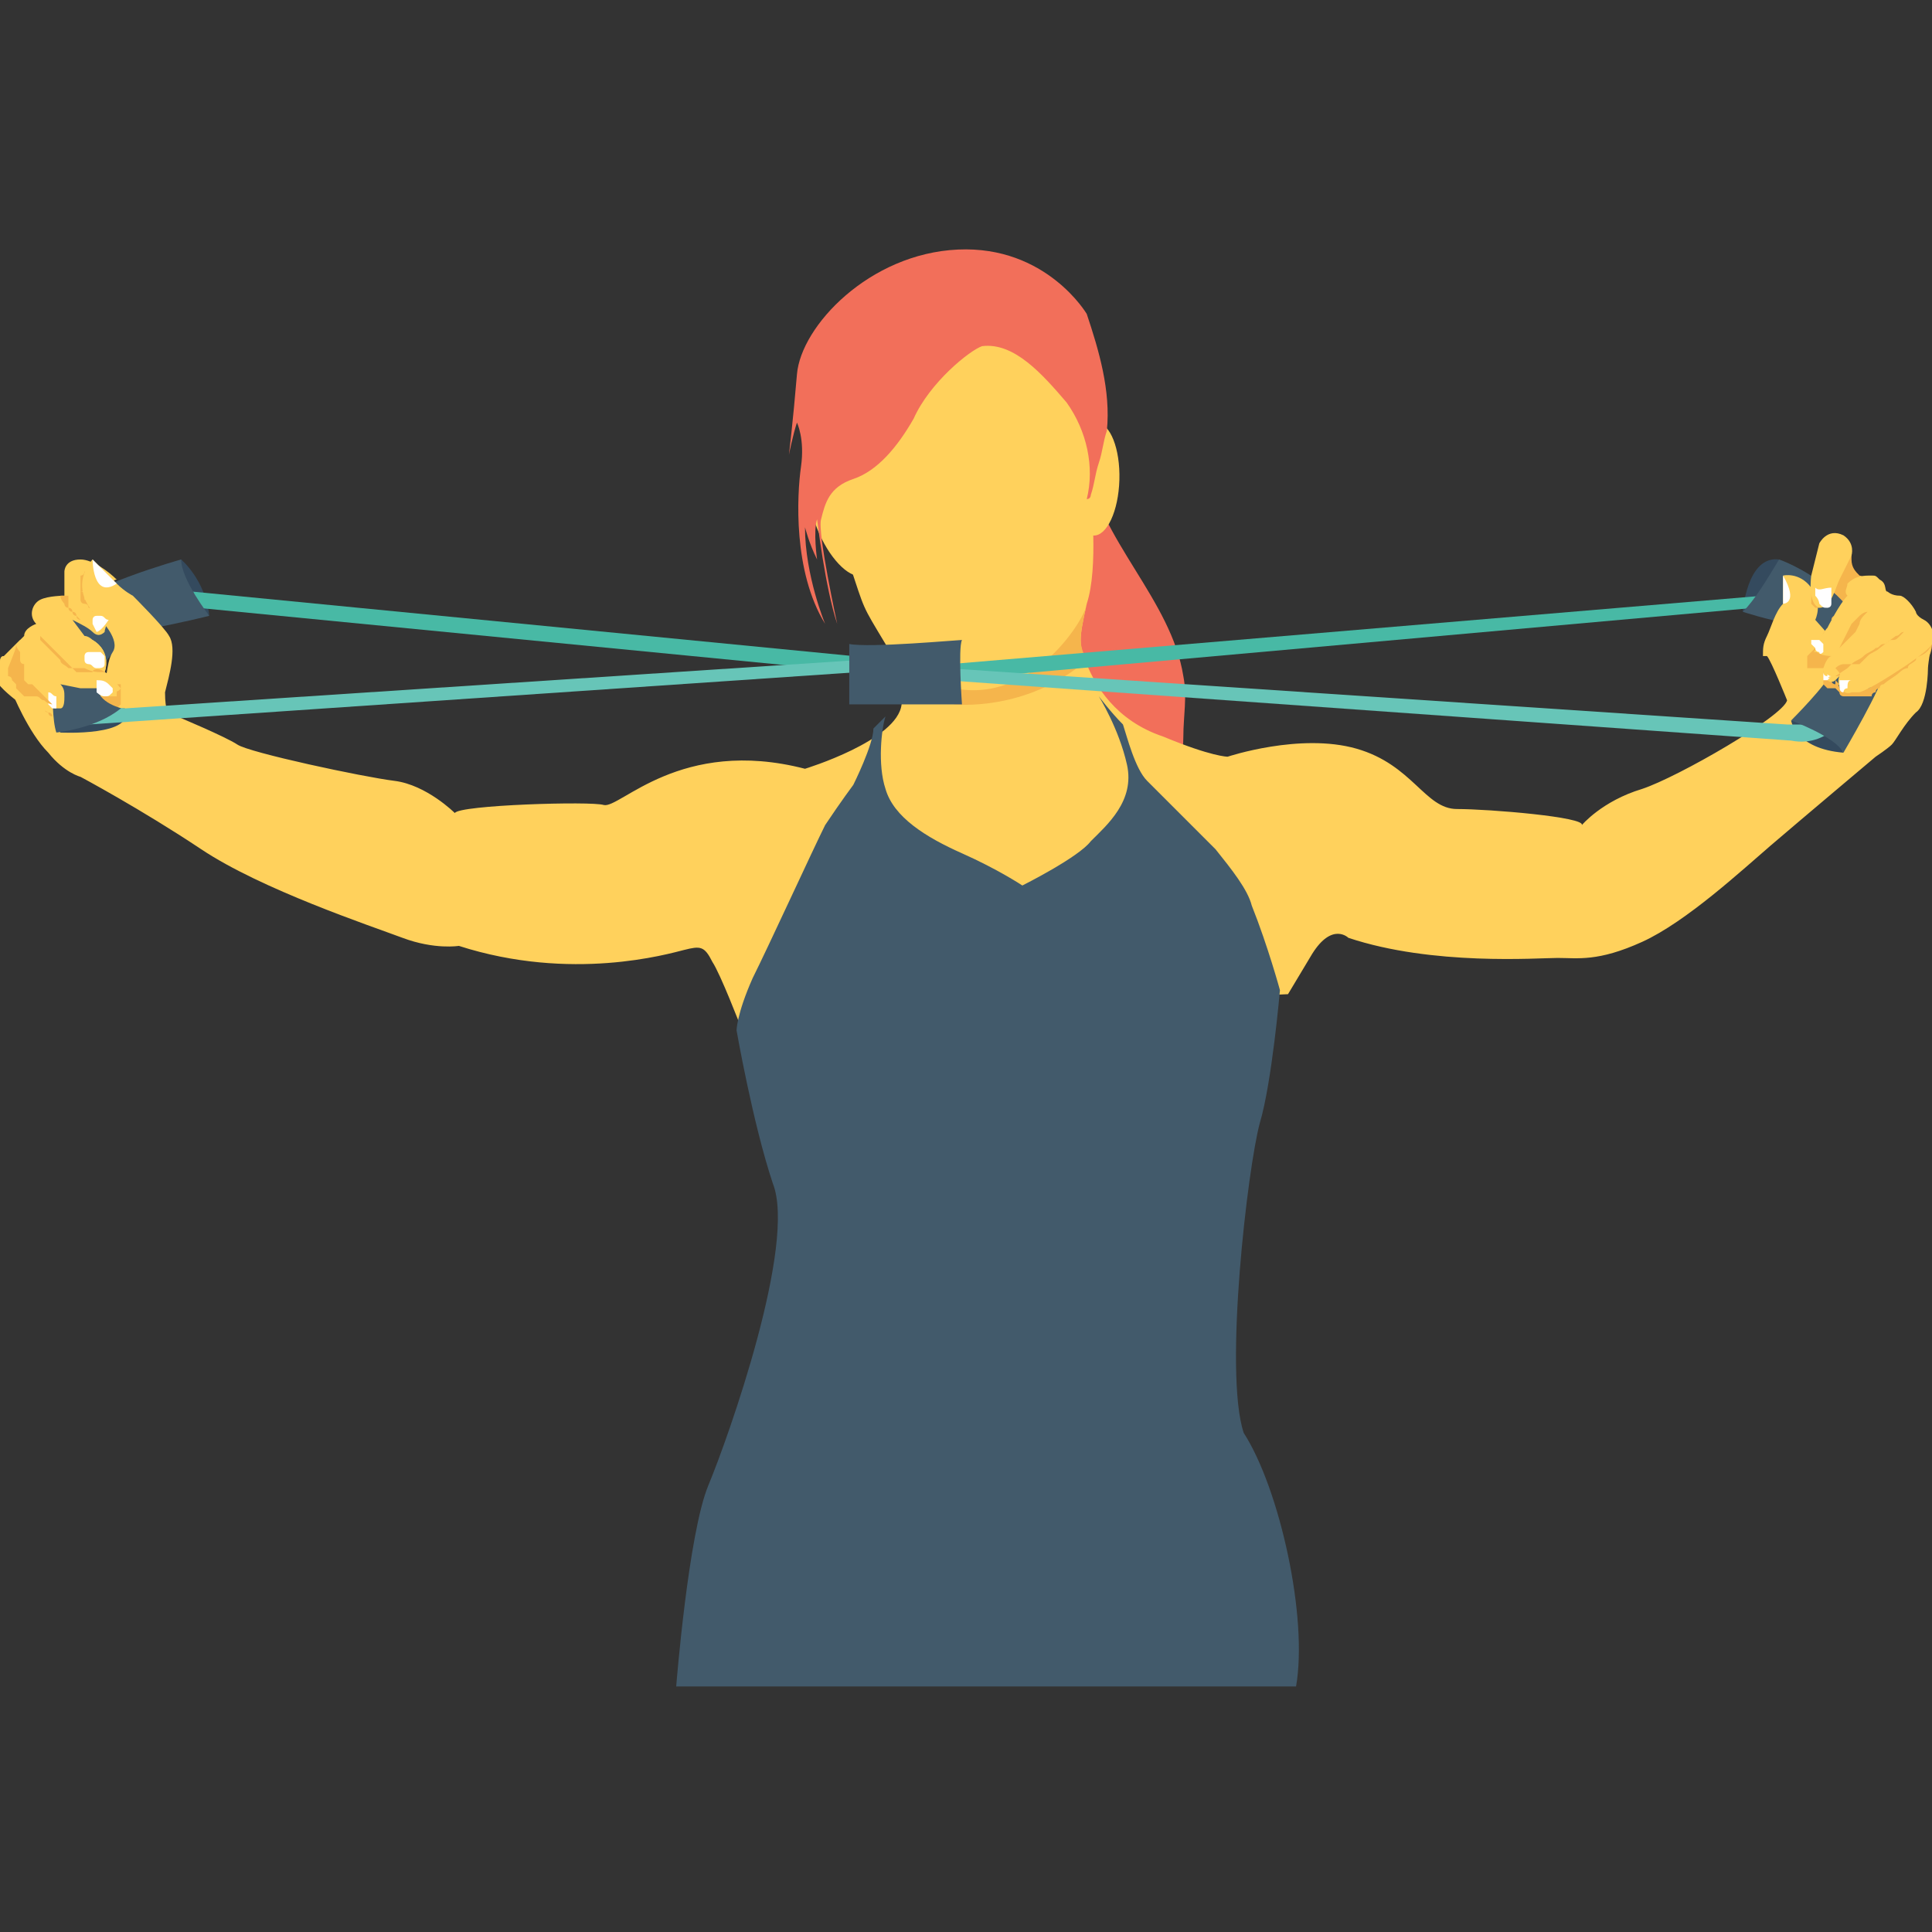 <?xml version="1.0" encoding="utf-8"?>
<!-- Generator: Adobe Illustrator 18.0.0, SVG Export Plug-In . SVG Version: 6.00 Build 0)  -->
<!DOCTYPE svg PUBLIC "-//W3C//DTD SVG 1.1//EN" "http://www.w3.org/Graphics/SVG/1.1/DTD/svg11.dtd">
<svg version="1.1" id="Layer_1" xmlns="http://www.w3.org/2000/svg" xmlns:xlink="http://www.w3.org/1999/xlink" x="0px" y="0px"
	 viewBox="0 0 48 48" enable-background="new 0 0 48 48" xml:space="preserve">
<rect x="0" y="0" width="48" height="48" fill="#333333" stroke="none"/>
<g>
	<g>
		<g>
			<g>
				<g>
					<path fill="#344A5E" d="M43.3,15.2c0,0,0.1-1.4,0.9-1.3C44.2,13.9,43.9,15.2,43.3,15.2z"/>
				</g>
			</g>
		</g>
		<g>
			<g>
				<g>
					<path fill="#F5B54C" d="M45.6,13.9l0.4-0.3c0,0,0,0.2,0,0.3c0,0.2,0.1,0.3,0.2,0.4c0.2,0,1.8,1.4,1.8,1.7
						c0,0.3-0.2,0.5-0.2,0.5L47,16.7l-2-0.3l-0.2-0.9L45.6,13.9"/>
				</g>
			</g>
		</g>
		<g>
			<g>
				<g>
					<ellipse transform="matrix(0.915 -0.403 0.403 0.915 -3.463 9.534)" fill="#FFD15C" cx="20.9" cy="13" rx="0.6" ry="1.4"/>
				</g>
			</g>
		</g>
		<g>
			<g>
				<g>
					<path fill="#F26F5A" d="M26.6,12.6c-0.4,0.8-0.5,1.8-0.5,2.7c0,0.2,0,0.4,0.1,0.5c0.1,0.2,0.2,0.4,0.3,0.6
						c0.3,0.5,0.8,0.9,1.2,1.3c0.3,0.3,0.7,0.5,1,0.8c0.3,0.3,0.5,0.6,0.6,1c0-0.4,0.1-0.8,0.1-1.2c0-0.5,0.1-1,0-1.5
						c-0.3-1.9-2.1-3.4-2.4-5.3"/>
				</g>
			</g>
		</g>
		<g>
			<g>
				<g>
					<path fill="#FFD15C" d="M26.7,9.8c0,0,0.5,1.7,0.4,2.5c0,0,0.2,1.8-0.1,2.7c-0.2,0.9-0.2,1,0,1.5c0.2,0.5,0.7,1.4,1.9,1.8
						c1.2,0.5,1.6,0.5,1.6,0.5s1.8-0.6,3.2-0.2s1.7,1.5,2.5,1.5c0.8,0,3.2,0.2,3.1,0.4c0,0,0.5-0.6,1.5-0.9c0.9-0.3,3.5-1.8,3.6-2.2
						c0,0-0.4-1-0.5-1.1c0-0.2,0-0.3,0.1-0.5c0.1-0.2,0.3-0.7,0.4-0.8v-0.7c0,0,0.4-0.1,0.7,0.3s0.1,0.8,0.1,0.8l0.8,0.9l1.2,0.1
						c0,0,0.8,0,0.8-0.5c0,0-0.1,0.6-0.1,0.7c0,0,0,0.9-0.3,1.1c-0.3,0.3-0.5,0.7-0.6,0.8c-0.1,0.1-0.4,0.3-0.4,0.3
						s-1.9,1.6-2.6,2.2c-0.7,0.6-2.1,1.9-3.2,2.4c-1.1,0.5-1.6,0.4-2.1,0.4c-0.5,0-3.1,0.2-5.2-0.5c0,0-0.4-0.4-0.9,0.4
						C32,24.7,32,24.7,32,24.7l-6.4,0.3l-7.2,0.5c0,0-0.5-1.3-0.7-1.6c-0.2-0.4-0.3-0.4-0.7-0.3s-2.8,0.8-5.6-0.1
						c0,0-0.6,0.1-1.4-0.2c-0.8-0.3-3.5-1.2-5-2.2S2,19.3,2,19.3s-0.4-0.1-0.8-0.6c-0.5-0.5-0.9-1.5-0.9-1.5l1-1.1
						c0-0.7,0.2-1.3,0.9-0.8c-1.4-0.3-0.4,1.1,0.2,2.3l0.7,0.2h1.3c0,0,1.2,0.5,1.5,0.7c0.3,0.2,3.1,0.8,3.9,0.9
						c0.8,0.1,1.5,0.8,1.5,0.8c0.1-0.2,3.4-0.3,3.7-0.2c0.4,0.1,1.9-1.7,5-0.9c0,0,2.3-0.7,2.4-1.6c0,0,0.2-0.5-0.4-1.5
						c-0.6-1-0.5-0.8-0.9-2c-0.4-1.2-0.7-1.8-0.1-2.9C21.4,9.9,24.9,6.5,26.7,9.8z"/>
				</g>
			</g>
		</g>
		<g>
			<g>
				<g>
					<path fill="#344A5E" d="M44.5,17.9c0,0,0.1,0.7,1.3,0.8C45.8,18.7,45.5,17.9,44.5,17.9z"/>
				</g>
			</g>
		</g>
		<g>
			<g>
				<path fill="#F5B54C" d="M0.1,16.8L0.1,16.8L0.1,16.8l0.1,0.1c0,0,0,0,0,0c0,0,0,0,0,0c0,0,0,0,0,0c0,0,0,0,0.1,0.1
					c0,0,0,0,0.1,0.1c0,0,0,0,0.1,0.1c0,0,0.1,0.1,0.1,0.1l0,0c0.1,0,0.1,0,0.2,0.1c0.1,0,0.1,0,0.2,0.1l0,0l0,0c0,0,0.1,0,0.1,0.1
					c0,0,0.1,0,0.1,0.1c0,0,0.1,0,0.1,0.1c0,0,0.1,0,0.1,0c0,0,0.1,0,0.1,0c0,0,0,0,0,0c0,0,0,0,0,0c0,0,0,0,0,0
					c0-0.1,0.1-0.1,0.1-0.2c0,0.1,0,0.1,0,0.2c0,0,0,0,0,0c0,0,0,0,0,0c0,0,0,0,0,0c0,0-0.1,0-0.1,0c0,0-0.1,0-0.1,0c0,0,0,0-0.1,0
					c0,0,0,0,0,0c0,0-0.1,0-0.1-0.1c0,0-0.1,0-0.1-0.1l0,0c-0.1,0-0.1,0-0.2-0.1c-0.1,0-0.1,0-0.2-0.1l0,0l0,0c0,0-0.1-0.1-0.1-0.1
					c0,0-0.1-0.1-0.1-0.1c0,0-0.1-0.1-0.1-0.1c0,0,0,0,0,0L0.1,16.8L0.1,16.8L0.1,16.8z"/>
			</g>
		</g>
		<g>
			<g>
				<g>
					
						<ellipse transform="matrix(1 2.883384e-002 -2.883384e-002 1 0.354 -0.779)" fill="#FFD15C" cx="27.2" cy="11.9" rx="0.6" ry="1.4"/>
				</g>
			</g>
		</g>
		<g>
			<g>
				<g>
					<path fill="#425A6B" d="M32.2,41.9H16.8c0,0,0.3-3.8,0.8-5c0.5-1.2,2.2-6,1.6-7.5c-0.5-1.5-0.9-3.8-0.9-3.8s0-0.4,0.4-1.3
						c0.4-0.8,1.5-3.2,1.8-3.8c0.4-0.6,0.7-1,0.7-1s0.5-1,0.5-1.4c0.1-0.1,0.2-0.2,0.3-0.3c-0.1,0.3-0.2,1.2,0,1.8
						c0.2,0.7,1,1.2,1.9,1.6c0.9,0.4,1.5,0.8,1.5,0.8s1.4-0.7,1.7-1.1c0.4-0.4,1.1-1,0.9-1.9c-0.2-0.9-0.7-1.7-0.7-1.7
						c0,0,0.3,0.4,0.6,0.7c0.1,0.3,0.3,1.1,0.6,1.4c0.4,0.4,1.2,1.2,1.7,1.7c0,0,0,0,0,0c0.4,0.5,0.8,1,0.9,1.4
						c0.4,1,0.7,2.1,0.7,2.1s-0.2,2.3-0.5,3.3c-0.3,1.1-0.9,6.2-0.4,7.7C31.8,37,32.5,40.2,32.2,41.9z"/>
				</g>
			</g>
		</g>
		<g>
			<g>
				<path fill="#344A5E" d="M4.5,13.9c0,0,0.6,0.5,0.7,1.4C5.2,15.2,3.7,14.4,4.5,13.9z"/>
			</g>
		</g>
		<g>
			<g>
				<g>
					<polygon fill="#48B9A5" points="4.8,14.7 21.2,16.3 21.3,16.7 4.9,15.1 					"/>
				</g>
			</g>
		</g>
		<g>
			<g>
				<g>
					<path fill="#425A6B" d="M1.5,18.2c0,0,1-0.1,1.6-0.6c0,0-0.6-0.1-0.7-0.6c0-0.5,0.8-1.3,1.4-1.4c0.6-0.1,1.4-0.3,1.4-0.3
						s-0.7-0.9-0.7-1.4c0,0-2.5,0.7-2.9,1.3C1.3,15.7,1.2,17.7,1.5,18.2z"/>
				</g>
			</g>
		</g>
		<g>
			<g>
				<g>
					<path fill="#FFD15C" d="M2.8,17.2c-0.1,0.2-0.5,0-0.5,0l-0.5,0l-0.5-0.1c0.1,0.1,0.1,0.2,0.1,0.3c0,0.1,0,0.2-0.1,0.3
						c0,0-0.1,0-0.1,0c-0.2-0.1-0.4-0.2-0.4-0.2l-0.4-0.1c0,0-0.4-0.3-0.5-0.5C0,16.7,0,16.6,0,16.5c0-0.1,0-0.2,0.1-0.2l0.5-0.5
						c0-0.2,0.3-0.3,0.3-0.3C0.7,15.3,0.8,15,1,14.9c0.2-0.1,0.6-0.1,0.6-0.1l0-0.6c0,0,0-0.3,0.4-0.3c0.3,0,0.7,0.3,0.9,0.5
						c0,0-0.1,0-0.1,0.1l-0.3-0.1l-0.2,0.5c0,0,0.2,0.2,0.3,0.5c0.1,0.1,0,0.2,0,0.3c-0.1,0.1-0.2,0.1-0.3,0
						c-0.1-0.1-0.3-0.2-0.5-0.3l0.3,0.4c0.1,0,0.2,0.1,0.2,0.1c0.5,0.3,0.3,0.8,0.3,0.8C2.8,16.8,2.9,17,2.8,17.2z"/>
				</g>
			</g>
		</g>
		<g>
			<g>
				<g>
					<path fill="#F5B54C" d="M2,14.7C2,14.7,2,14.7,2,14.7c0,0.1,0,0.1,0,0.1c0,0,0,0,0,0.1l0,0c0,0,0,0,0,0c0,0,0,0,0,0l0,0
						c0,0,0,0,0,0c0,0,0,0.1,0.1,0.1c0,0,0.1,0,0.1,0.1c0,0,0.1,0,0.1,0.1c0,0,0,0,0.1,0c0,0,0,0,0,0l0,0l-0.1-0.1
						c0,0,0-0.1-0.1-0.1c0,0,0-0.1-0.1-0.1c0,0,0,0,0,0l0,0c0,0,0,0,0,0c0,0,0,0,0,0l0,0c0,0,0,0,0,0c0,0,0,0,0,0
						C2.1,14.7,2.1,14.7,2,14.7c0.1,0,0.1-0.1,0.1-0.1l0,0l0,0c0-0.1,0-0.1,0-0.2c0-0.1,0-0.1,0.1-0.2c0,0,0-0.1,0.1-0.1
						c0,0,0,0,0,0c0,0-0.1,0-0.1,0c0,0,0,0,0,0c0,0,0,0.1-0.1,0.1c0,0,0,0.1-0.1,0.1l0,0.1c0,0,0,0,0,0.1c0,0.1,0,0.1,0,0.2
						c0,0,0,0,0,0.1l0,0.1C2,14.6,2,14.6,2,14.7z"/>
				</g>
			</g>
			<g>
				<g>
					<path fill="#F5B54C" d="M2.8,14.4c-0.1-0.1-0.1-0.1-0.2-0.2c0,0,0,0,0,0c-0.1-0.1-0.2-0.1-0.3-0.2c0,0,0.1,0.1,0.1,0.1
						c0.1,0.1,0.1,0.1,0.2,0.2C2.6,14.3,2.7,14.4,2.8,14.4C2.8,14.4,2.8,14.5,2.8,14.4C2.8,14.5,2.8,14.5,2.8,14.4
						C2.8,14.4,2.8,14.4,2.8,14.4z"/>
				</g>
			</g>
		</g>
		<g>
			<g>
				<g>
					<path fill="#FFD15C" d="M2.3,13.9c0,0-0.7,0.7,0.2,1.5c0,0,0.5,0.5,0.3,0.8c-0.2,0.3-0.1,0.9-0.4,1.2c0,0,0.6,0.4,1.5,0.3h0.3
						c0,0-0.1,0-0.1-0.5c0.1-0.4,0.3-1.1,0.1-1.4c-0.1-0.2-0.9-1-0.9-1s-0.2-0.1-0.4-0.3L2.3,13.9z"/>
				</g>
			</g>
		</g>
		<g>
			<g>
				<g>
					<path fill="#344A5E" d="M1.5,18.2c0,0,1.9,0.1,1.6-0.6C3.1,17.6,1.6,17.6,1.5,18.2z"/>
				</g>
			</g>
		</g>
		<g>
			<g>
				<g>
					<path fill="#67C5B8" d="M3.1,17.6l18.2-1.2v0.3L2.2,18C2.2,18,2.3,17.5,3.1,17.6z"/>
				</g>
			</g>
		</g>
		<g>
			<g>
				<g>
					<path fill="#F5B54C" d="M2.4,17.3C2.4,17.3,2.4,17.3,2.4,17.3c0.1,0,0.1,0,0.2,0c0.1,0,0.1,0,0.2,0c0,0,0.1,0,0.1,0
						c0,0,0,0,0,0c0,0,0,0,0,0c0,0,0-0.1,0-0.1c0,0,0-0.1,0-0.1c0,0,0-0.1,0-0.1c0,0,0,0,0,0c0,0,0,0,0,0c0,0,0,0,0,0c0,0,0,0,0,0
						c0,0,0,0,0,0c0,0,0,0,0,0c0,0,0,0,0,0s0,0,0,0c0,0,0,0,0,0c0,0,0,0,0.1,0c0,0,0,0,0,0c0,0,0,0,0,0c0,0,0,0,0,0c0,0,0,0,0,0
						c0,0,0,0.1,0,0.1c0,0,0,0.1,0,0.1c0,0,0,0.1,0,0.1c0,0,0,0,0,0.1c0,0,0,0,0,0.1c0,0-0.1,0.1-0.1,0.1c0,0-0.1,0-0.1,0
						c0,0-0.1,0-0.1,0C2.5,17.3,2.4,17.3,2.4,17.3C2.4,17.3,2.4,17.3,2.4,17.3z"/>
				</g>
			</g>
		</g>
		<g>
			<g>
				<g>
					<path fill="#425A6B" d="M2.4,17c0-0.1,0-0.3,0.1-0.4H1.3c0,0.7,0,1.3,0.1,1.6c0,0,1-0.1,1.6-0.6C3.1,17.6,2.4,17.5,2.4,17z"/>
				</g>
			</g>
		</g>
		<g>
			<g>
				<g>
					<path fill="#FFD15C" d="M2.6,16.7c0,0,0.2-0.5-0.3-0.8c0,0,0,0,0,0H0.5l-0.4,0.4C0,16.3,0,16.4,0,16.5c0,0.1,0,0.2,0.1,0.3
						c0.1,0.2,0.5,0.5,0.5,0.5l0.4,0.1c0,0,0.2,0.2,0.4,0.2c0.1,0,0.1,0,0.1,0c0.1,0,0.1-0.2,0.1-0.3c0-0.1,0-0.2-0.1-0.3l0.5,0.1
						l0.5,0c0,0,0.4,0.2,0.5,0C2.9,17,2.8,16.8,2.6,16.7z"/>
				</g>
			</g>
		</g>
		<g>
			<g>
				<g>
					<g>
						<path fill="#FEFEFF" d="M1.4,17.6c0,0-0.1,0-0.1,0c0,0-0.1-0.1-0.1-0.1c0,0,0,0,0-0.1c0,0,0-0.1,0-0.1c0,0,0,0,0-0.1
							c0,0,0,0,0,0c0,0,0,0,0,0c0.1,0,0.1,0.1,0.2,0.1l0,0c0,0,0,0,0,0.1C1.4,17.5,1.4,17.6,1.4,17.6z"/>
					</g>
				</g>
			</g>
			<g>
				<g>
					<g>
						<path fill="#FFFFFF" d="M2.4,15.7l-0.1-0.2l0,0c0,0,0-0.1,0-0.1c0,0,0-0.1,0.1-0.1c0,0,0.1,0,0.1,0c0.1,0,0.1,0.1,0.2,0.1
							C2.5,15.7,2.4,15.7,2.4,15.7z"/>
					</g>
				</g>
			</g>
			<g>
				<g>
					<g>
						<path fill="#FFFFFF" d="M2.6,16.5c0,0.1-0.1,0.1-0.2,0.1c-0.1,0-0.1-0.1-0.2-0.1c0,0-0.1,0-0.1-0.1c0,0,0,0,0-0.1
							c0,0,0-0.1,0.1-0.1c0,0,0.1,0,0.1,0c0,0,0.1,0,0.1,0c0,0,0.1,0,0.1,0l0,0c0,0,0.1,0.1,0.1,0.1C2.6,16.5,2.6,16.5,2.6,16.5z"/>
					</g>
				</g>
			</g>
			<g>
				<g>
					<g>
						<path fill="#FEFEFF" d="M2.8,17.2C2.8,17.2,2.7,17.2,2.8,17.2c-0.1,0.1-0.1,0.1-0.2,0.1c-0.1,0-0.2-0.1-0.2-0.1c0,0,0,0,0,0
							c0,0,0,0,0-0.1c0-0.1,0-0.1,0-0.2c0,0,0,0,0,0c0,0,0,0,0,0c0.1,0,0.2,0,0.3,0.1c0,0,0.1,0.1,0.1,0.1
							C2.8,17.1,2.8,17.1,2.8,17.2z"/>
					</g>
				</g>
			</g>
			<g>
				<g>
					<g>
						<g>
							<path fill="#F5B54C" d="M2.6,16.7c-0.2,0-0.3,0-0.5-0.1l0,0l0,0l-0.1,0l-0.1,0c-0.1,0-0.2,0-0.2,0l0,0l0,0
								c-0.1-0.1-0.2-0.1-0.2-0.2c-0.1-0.1-0.2-0.2-0.2-0.2c0,0,0,0-0.1-0.1c0,0,0,0-0.1-0.1c0,0-0.1-0.1-0.1-0.1c0,0,0,0,0-0.1
								c0,0,0,0,0-0.1c0,0,0,0,0-0.1l0-0.1l0,0.1c0,0,0,0,0,0.1c0,0,0,0,0,0.1c0,0,0,0,0.1,0.1l0.1,0.1l0.1,0.1c0,0,0,0,0.1,0.1
								c0,0,0,0,0.1,0.1c0,0,0.1,0.1,0.1,0.1l0.1,0.1c0,0,0.1,0.1,0.1,0.1c0,0,0.1,0.1,0.1,0.1l0,0c0.1,0,0.2,0,0.2,0l0.1,0l0.1,0
								l0,0c0,0,0,0,0,0C2.3,16.6,2.5,16.6,2.6,16.7z"/>
						</g>
					</g>
				</g>
				<g>
					<g>
						<g>
							<path fill="#F5B54C" d="M0.4,16C0.4,16,0.4,16,0.4,16c0,0.1,0.1,0.2,0.1,0.2c0,0,0,0,0,0.1c0,0,0,0,0,0.1c0,0,0,0.1,0.1,0.1
								c0,0,0,0,0,0.1c0,0,0,0,0,0.1c0,0,0,0,0,0.1c0,0,0,0,0,0.1c0,0,0,0,0.1,0.1c0,0,0,0,0.1,0c0,0,0.1,0.1,0.1,0.1
								c0.1,0.1,0.1,0.1,0.2,0.2c0.1,0.1,0.2,0.2,0.2,0.2s-0.1,0-0.2-0.1c-0.1,0-0.1-0.1-0.2-0.1c0,0,0,0-0.1,0c0,0,0,0-0.1,0
								c0,0,0,0-0.1,0c0,0,0,0-0.1-0.1c0,0,0,0-0.1-0.1c0,0,0,0,0-0.1c0,0-0.1-0.1-0.1-0.1c0,0,0-0.1-0.1-0.1c0,0,0-0.1,0-0.1
								c0,0,0-0.1,0-0.1C0.4,16.1,0.4,16.1,0.4,16C0.4,16,0.4,16,0.4,16z"/>
						</g>
					</g>
				</g>
				<g>
					<g>
						<g>
							<path fill="#F5B54C" d="M1.5,14.8C1.5,14.8,1.5,14.8,1.5,14.8C1.5,14.9,1.6,15,1.6,15c0,0,0,0.1,0.1,0.1c0,0,0,0.1,0.1,0.1
								c0,0,0,0.1,0.1,0.1c0,0.1,0.1,0.1,0.1,0.1s0,0,0,0c0,0,0,0-0.1-0.1c0,0,0-0.1-0.1-0.1c0,0,0-0.1-0.1-0.1c0,0,0,0,0-0.1
								c0,0,0,0,0-0.1c0,0,0-0.1,0-0.1C1.5,14.8,1.5,14.8,1.5,14.8z"/>
						</g>
					</g>
				</g>
			</g>
		</g>
		<g>
			<g>
				<g>
					<path fill="#FFFFFF" d="M2.3,13.9c0,0,0,1,0.6,0.6L2.3,13.9z"/>
				</g>
			</g>
		</g>
		<g>
			<g>
				<g>
					<path fill="#F5B54C" d="M27,15c-0.2,0.9-0.2,1,0,1.4c-1.5,1.3-3.3,1.1-3.3,1.1v-0.4C25.7,17.5,27,15.3,27,15C27,15,27,15,27,15
						z"/>
				</g>
			</g>
		</g>
		<g>
			<g>
				<g>
					<g>
						<polygon fill="#48B9A5" points="43.8,14.8 23.6,16.5 23.5,16.9 43.6,15.1 						"/>
					</g>
				</g>
			</g>
		</g>
		<g>
			<g>
				<g>
					<path fill="#67C5B8" d="M45.7,18L45.7,18c-0.3,0.3-0.7,0.5-1.2,0.4l-21-1.5v-0.3L44.4,18c0.1,0,0.1,0,0.2,0l0.3,0
						c0.3,0,0.1-0.2,0.1-0.2L45.7,18z"/>
				</g>
			</g>
		</g>
		<g>
			<g>
				<g>
					<path fill="#425A6B" d="M21.1,16c0,0,0,0.8,0,1c0,0.2,0,0.5,0,0.5h2.8c0,0-0.1-1.4,0-1.6C23.8,15.9,21.6,16.1,21.1,16z"/>
				</g>
			</g>
		</g>
		<g>
			<g>
				<g>
					<path fill="#425A6B" d="M44.5,17.9c0,0,1.1,0.4,1.3,0.8c0,0,1-1.7,1-2c0-0.4-0.8-1.7-1.4-2.1c-0.6-0.5-1.2-0.7-1.2-0.7
						c-0.3,0.5-0.6,1-0.9,1.3c0,0,0.6,0.2,1.2,0.3c0.6,0.1,1.1,0.9,1,1.2C45.4,17,44.5,17.9,44.5,17.9z"/>
				</g>
			</g>
		</g>
		<g>
			<g>
				<g>
					<path fill="#FFD15C" d="M45.9,16.3l-0.8-0.9c0,0,0.2-0.4-0.1-0.8s-0.7-0.3-0.7-0.3V15c-0.2,0.2-0.3,0.6-0.4,0.8
						c-0.1,0.2-0.1,0.3-0.1,0.5H45.9z"/>
				</g>
			</g>
		</g>
		<g>
			<g>
				<g>
					<path fill="#F5B54C" d="M45.2,15.1L45.2,15.1C45.2,15.1,45.2,15.1,45.2,15.1C45.2,15.1,45.2,15.1,45.2,15.1c-0.1,0-0.1,0-0.1,0
						c0,0-0.1-0.1-0.1-0.1c0,0,0-0.1,0-0.1c0,0,0-0.1,0-0.1c0-0.1,0-0.2,0-0.2c0,0,0,0,0,0c0,0,0.1,0,0.1,0.1c0,0.1,0,0.1,0,0.2
						c0,0.1,0,0.1,0.1,0.2C45.1,15,45.1,15,45.2,15.1C45.2,15,45.2,15.1,45.2,15.1C45.2,15.1,45.2,15.1,45.2,15.1z"/>
				</g>
			</g>
		</g>
		<g>
			<g>
				<g>
					<g>
						<path fill="#F5B54C" d="M48,16c0,0,0,0.1-0.1,0.1c0,0-0.1,0.1-0.1,0.1c-0.1,0.1-0.2,0.1-0.2,0.2c-0.1,0.1-0.2,0.1-0.2,0.2
							c-0.1,0-0.2,0.1-0.2,0.1l0,0c-0.1,0.1-0.3,0.2-0.4,0.3c0,0-0.1,0-0.1,0.1c0,0-0.1,0-0.1,0.1c0,0-0.1,0-0.1,0.1l-0.1,0l-0.1,0
							c0,0,0,0-0.1,0c0,0,0,0-0.1,0l-0.1,0l0,0l0,0l0,0l0,0l0,0c0,0,0,0-0.1,0c-0.1,0-0.1,0-0.1,0c0,0-0.1,0-0.1-0.1
							c0,0-0.1-0.1-0.1-0.1c0,0,0-0.1,0-0.1c0,0,0-0.1,0-0.1l0.1,0.1l-0.1,0.1l0,0l0,0l0,0l0,0c0,0,0,0,0,0l0,0c0,0,0,0,0,0
							c0,0,0,0,0,0c0,0-0.1,0-0.1,0c0,0-0.1,0-0.1,0c0,0,0,0-0.1-0.1c0,0,0,0,0-0.1c0,0,0,0,0,0c0,0,0,0,0,0c0,0,0-0.1,0-0.1
							c0,0,0,0,0,0l0,0l0,0c0,0,0,0,0-0.1c0,0,0-0.1,0.1-0.1c0,0,0,0,0-0.1c0,0,0,0,0,0c0,0,0,0,0,0l0,0c0,0,0,0,0,0l0,0.1
							c0,0-0.1,0-0.1,0c0,0-0.1,0-0.1,0c0,0-0.1,0-0.1,0c0,0-0.1,0-0.1,0c0,0-0.1,0-0.1,0c0,0,0,0,0,0c0,0,0,0,0,0c0,0,0,0,0,0
							c0,0,0,0,0,0c0,0,0-0.1,0-0.1c0,0,0-0.1,0-0.1l0-0.1l0.1-0.1l0.2-0.2l0,0c0.1-0.1,0.2-0.3,0.2-0.4c0-0.1,0.1-0.1,0.1-0.2
							c0,0,0-0.1,0.1-0.1c0,0,0,0,0,0c0,0,0,0,0,0c0,0,0,0,0,0c0,0,0,0,0,0c0,0,0,0.1-0.1,0.1c0,0.1-0.1,0.1-0.1,0.2
							c-0.1,0.1-0.2,0.3-0.2,0.4l0,0l0,0l-0.2,0.3L45,15.9l0,0.1c0,0,0,0,0,0.1c0,0,0,0,0,0.1c0,0,0,0,0,0c0,0,0,0,0,0c0,0,0,0,0,0
							c0,0,0,0,0,0c0,0,0,0,0.1,0c0,0,0,0,0.1,0c0,0,0,0,0.1,0c0,0,0,0,0.1,0c0,0,0,0,0.1,0l0,0.1c0,0,0,0,0,0l0,0c0,0,0,0,0,0
							c0,0,0,0,0,0c0,0,0,0,0,0.1c0,0,0,0.1-0.1,0.1c0,0,0,0,0,0.1l0,0l0,0c0,0,0,0,0,0c0,0,0,0,0,0.1l0,0c0,0,0,0,0,0c0,0,0,0,0,0
							c0,0,0,0,0,0c0,0,0,0,0,0c0,0,0,0,0,0c0,0,0,0,0,0c0,0,0,0,0,0l0,0c0,0,0,0,0,0l0,0l0,0l0,0l0,0c0,0,0,0,0,0l0,0l0,0l0,0
							l0.1-0.1l0.1-0.1l-0.1,0.2c0,0,0,0.1,0,0.1c0,0,0,0.1,0,0.1c0,0,0,0.1,0.1,0.1c0,0,0.1,0,0.1,0.1c0,0,0,0,0,0c0,0,0,0,0,0
							c0,0,0,0,0,0c0,0,0,0,0.1,0l0.1,0l0.1,0c0,0,0,0,0.1,0c0,0,0,0,0.1,0l0.1,0l0.1,0c0,0,0.1,0,0.1-0.1c0,0,0.1,0,0.1-0.1
							c0,0,0.1,0,0.1-0.1c0.1-0.1,0.3-0.2,0.4-0.3l0,0l0,0c0.1,0,0.2-0.1,0.3-0.1c0.1,0,0.2-0.1,0.2-0.1c0.1,0,0.2-0.1,0.2-0.2
							c0,0,0.1-0.1,0.1-0.1C47.9,16.1,48,16.1,48,16z"/>
					</g>
				</g>
			</g>
			<g>
				<g>
					<g>
						<g>
							<path fill="#FFD15C" d="M45,14.3c0,0-0.1,0.7,0.2,0.8c0.3,0,0.4-0.5,0.5-0.7l0.3-0.6c0,0,0.1-0.3-0.2-0.5
								c-0.4-0.2-0.6,0.2-0.6,0.2L45,14.3z"/>
						</g>
					</g>
				</g>
				<g>
					<g>
						<g>
							<path fill="#FFD15C" d="M45.9,14.5c0.2-0.2,0.4-0.2,0.6-0.2c0.1,0,0.1,0,0.2,0.1c0.2,0.1,0.1,0.3,0.2,0.3
								c0,0,0.1,0.1,0.3,0.1c0.1,0,0.3,0.2,0.4,0.4c0,0,0,0.1,0.2,0.2s0.3,0.4,0.2,0.6c-0.1,0.2-0.9,0.7-0.9,0.7s-0.6,0.4-0.9,0.5
								c-0.1,0-0.2,0-0.2,0c-0.2,0.1-0.4-0.2-0.3-0.4c0,0,0,0,0,0l-0.1,0.1c-0.1,0.1-0.3,0-0.3-0.2c0,0,0-0.1,0-0.1
								c0.1-0.3,0.2-0.3,0.2-0.3s-0.4,0-0.4-0.2c0,0,0-0.1,0-0.1l0.3-0.4c0,0,0.3-0.6,0.5-0.8C45.8,14.7,45.9,14.6,45.9,14.5z"/>
						</g>
					</g>
				</g>
				<g>
					<g>
						<g>
							<g>
								<path fill="#F5B54C" d="M45.3,16.3c0.1,0,0.1-0.1,0.2-0.1c0.1,0,0.1-0.1,0.2-0.1l0,0l0.1-0.2l0.1-0.2l0.1-0.2l0.1-0.1
									c0,0,0.1-0.1,0.1-0.1c0,0,0.1-0.1,0.2-0.1c0.1-0.1,0.2-0.2,0.3-0.3c-0.1,0.1-0.2,0.2-0.3,0.3c0,0-0.1,0.1-0.1,0.1
									c0,0-0.1,0.1-0.1,0.2l-0.1,0.2L46,15.8L45.8,16l-0.1,0.1l0,0l0,0c-0.1,0-0.1,0.1-0.2,0.1S45.4,16.3,45.3,16.3z"/>
							</g>
						</g>
					</g>
					<g>
						<g>
							<g>
								<path fill="#F5B54C" d="M45.6,16.8l0.3-0.2l0.1-0.1c0,0,0,0,0.1,0c0,0,0,0,0.1,0c0,0,0.1-0.1,0.1-0.1c0,0,0.1-0.1,0.1-0.1
									c0.1-0.1,0.2-0.1,0.3-0.2l0,0l0,0l0.4-0.3c0.1,0,0.1-0.1,0.2-0.1l0,0c0,0,0,0,0,0c0,0,0,0,0,0l0,0l0,0l0,0l0,0c0,0,0,0,0,0
									c0,0-0.1,0.1-0.1,0.1c-0.1,0.1-0.1,0.1-0.2,0.1c-0.1,0-0.1,0.1-0.2,0.1c-0.1,0-0.1,0.1-0.2,0.1l0,0
									c-0.1,0.1-0.2,0.1-0.3,0.2c-0.1,0.1-0.2,0.1-0.3,0.2c0,0,0,0-0.1,0c0,0-0.1,0-0.1,0c0,0-0.1,0-0.2,0.1
									C45.8,16.8,45.7,16.8,45.6,16.8z"/>
							</g>
						</g>
					</g>
				</g>
			</g>
			<g>
				<g>
					<g>
						<path fill="#FFFFFF" d="M45.3,16.2C45.3,16.2,45.3,16.3,45.3,16.2c-0.1,0.1-0.1,0-0.1,0c0,0-0.1,0-0.1-0.1
							c0,0-0.1-0.1-0.1-0.1c0,0,0-0.1,0-0.1c0,0,0,0,0.1,0c0,0,0.1,0,0.1,0c0,0,0.1,0.1,0.1,0.1C45.3,16.1,45.3,16.2,45.3,16.2z"/>
					</g>
				</g>
			</g>
			<g>
				<g>
					<path fill="#FFFFFF" d="M45.5,16.8C45.5,16.8,45.5,16.8,45.5,16.8C45.4,16.8,45.4,16.8,45.5,16.8
						C45.4,16.8,45.4,16.9,45.5,16.8c-0.1,0.1-0.1,0.1-0.1,0.1c0,0-0.1,0-0.1,0c0,0,0-0.1,0-0.1c0,0,0,0,0,0c0,0,0,0,0,0
						c0,0,0,0,0-0.1l0,0c0,0,0,0.1,0.1,0.1C45.4,16.7,45.4,16.8,45.5,16.8C45.5,16.8,45.5,16.8,45.5,16.8z"/>
				</g>
			</g>
			<g>
				<g>
					<g>
						<path fill="#FFFFFF" d="M45.9,17.1C45.9,17.1,45.9,17.1,45.9,17.1c-0.1,0-0.1,0.1-0.1,0.1c0,0,0,0,0,0c0,0,0,0,0,0
							c-0.1,0-0.1-0.1-0.1-0.2c0,0,0-0.1,0-0.1c0,0,0,0,0.1,0c0.1,0,0.1,0,0.2,0C45.9,16.9,45.9,17,45.9,17.1
							C46,17.1,46,17.1,45.9,17.1z"/>
					</g>
				</g>
			</g>
			<g>
				<g>
					<g>
						<path fill="#FFFEFF" d="M45.1,14.6c0.1,0.1,0.2,0,0.4,0c0,0.1,0,0.1,0,0.2c0,0.1,0,0.1,0,0.2c0,0.1-0.1,0.1-0.1,0.1
							c-0.1,0-0.1,0-0.2-0.1c0,0,0-0.1-0.1-0.2C45.1,14.7,45.1,14.6,45.1,14.6z"/>
					</g>
				</g>
			</g>
		</g>
		<g>
			<g>
				<g>
					<path fill="#FFFEFF" d="M44.3,15c0,0,0.4,0,0-0.7V15z"/>
				</g>
			</g>
		</g>
	</g>
	<g>
		<g>
			<g>
				<path fill="#F26F5A" d="M24.4,8.6c0.8-0.1,1.5,0.7,2.1,1.4c0.5,0.7,0.7,1.6,0.5,2.4c0.1,0,0.1-0.1,0.1-0.1
					c0.1-0.3,0.1-0.5,0.2-0.8c0.1-0.3,0.1-0.5,0.2-0.8c0.1-1-0.2-2-0.5-2.9c0,0-1-1.7-3.2-1.6s-3.9,1.9-4,3.1s-0.2,2-0.2,2
					s0.1-0.5,0.2-0.8c0,0,0.2,0.4,0.1,1.1c-0.1,0.7-0.2,2.6,0.6,3.9c0,0-0.5-1.2-0.5-2.4c0,0,0.1,0.4,0.3,0.8c0,0-0.1-0.7,0-1
					c0,0,0.2,1.7,0.5,2.6c0,0-0.5-2.3-0.4-2.6c0.1-0.4,0.2-0.8,0.8-1c0.6-0.2,1.1-0.8,1.5-1.5C23.1,9.5,24.1,8.7,24.4,8.6z"/>
			</g>
		</g>
	</g>
</g>
</svg>
